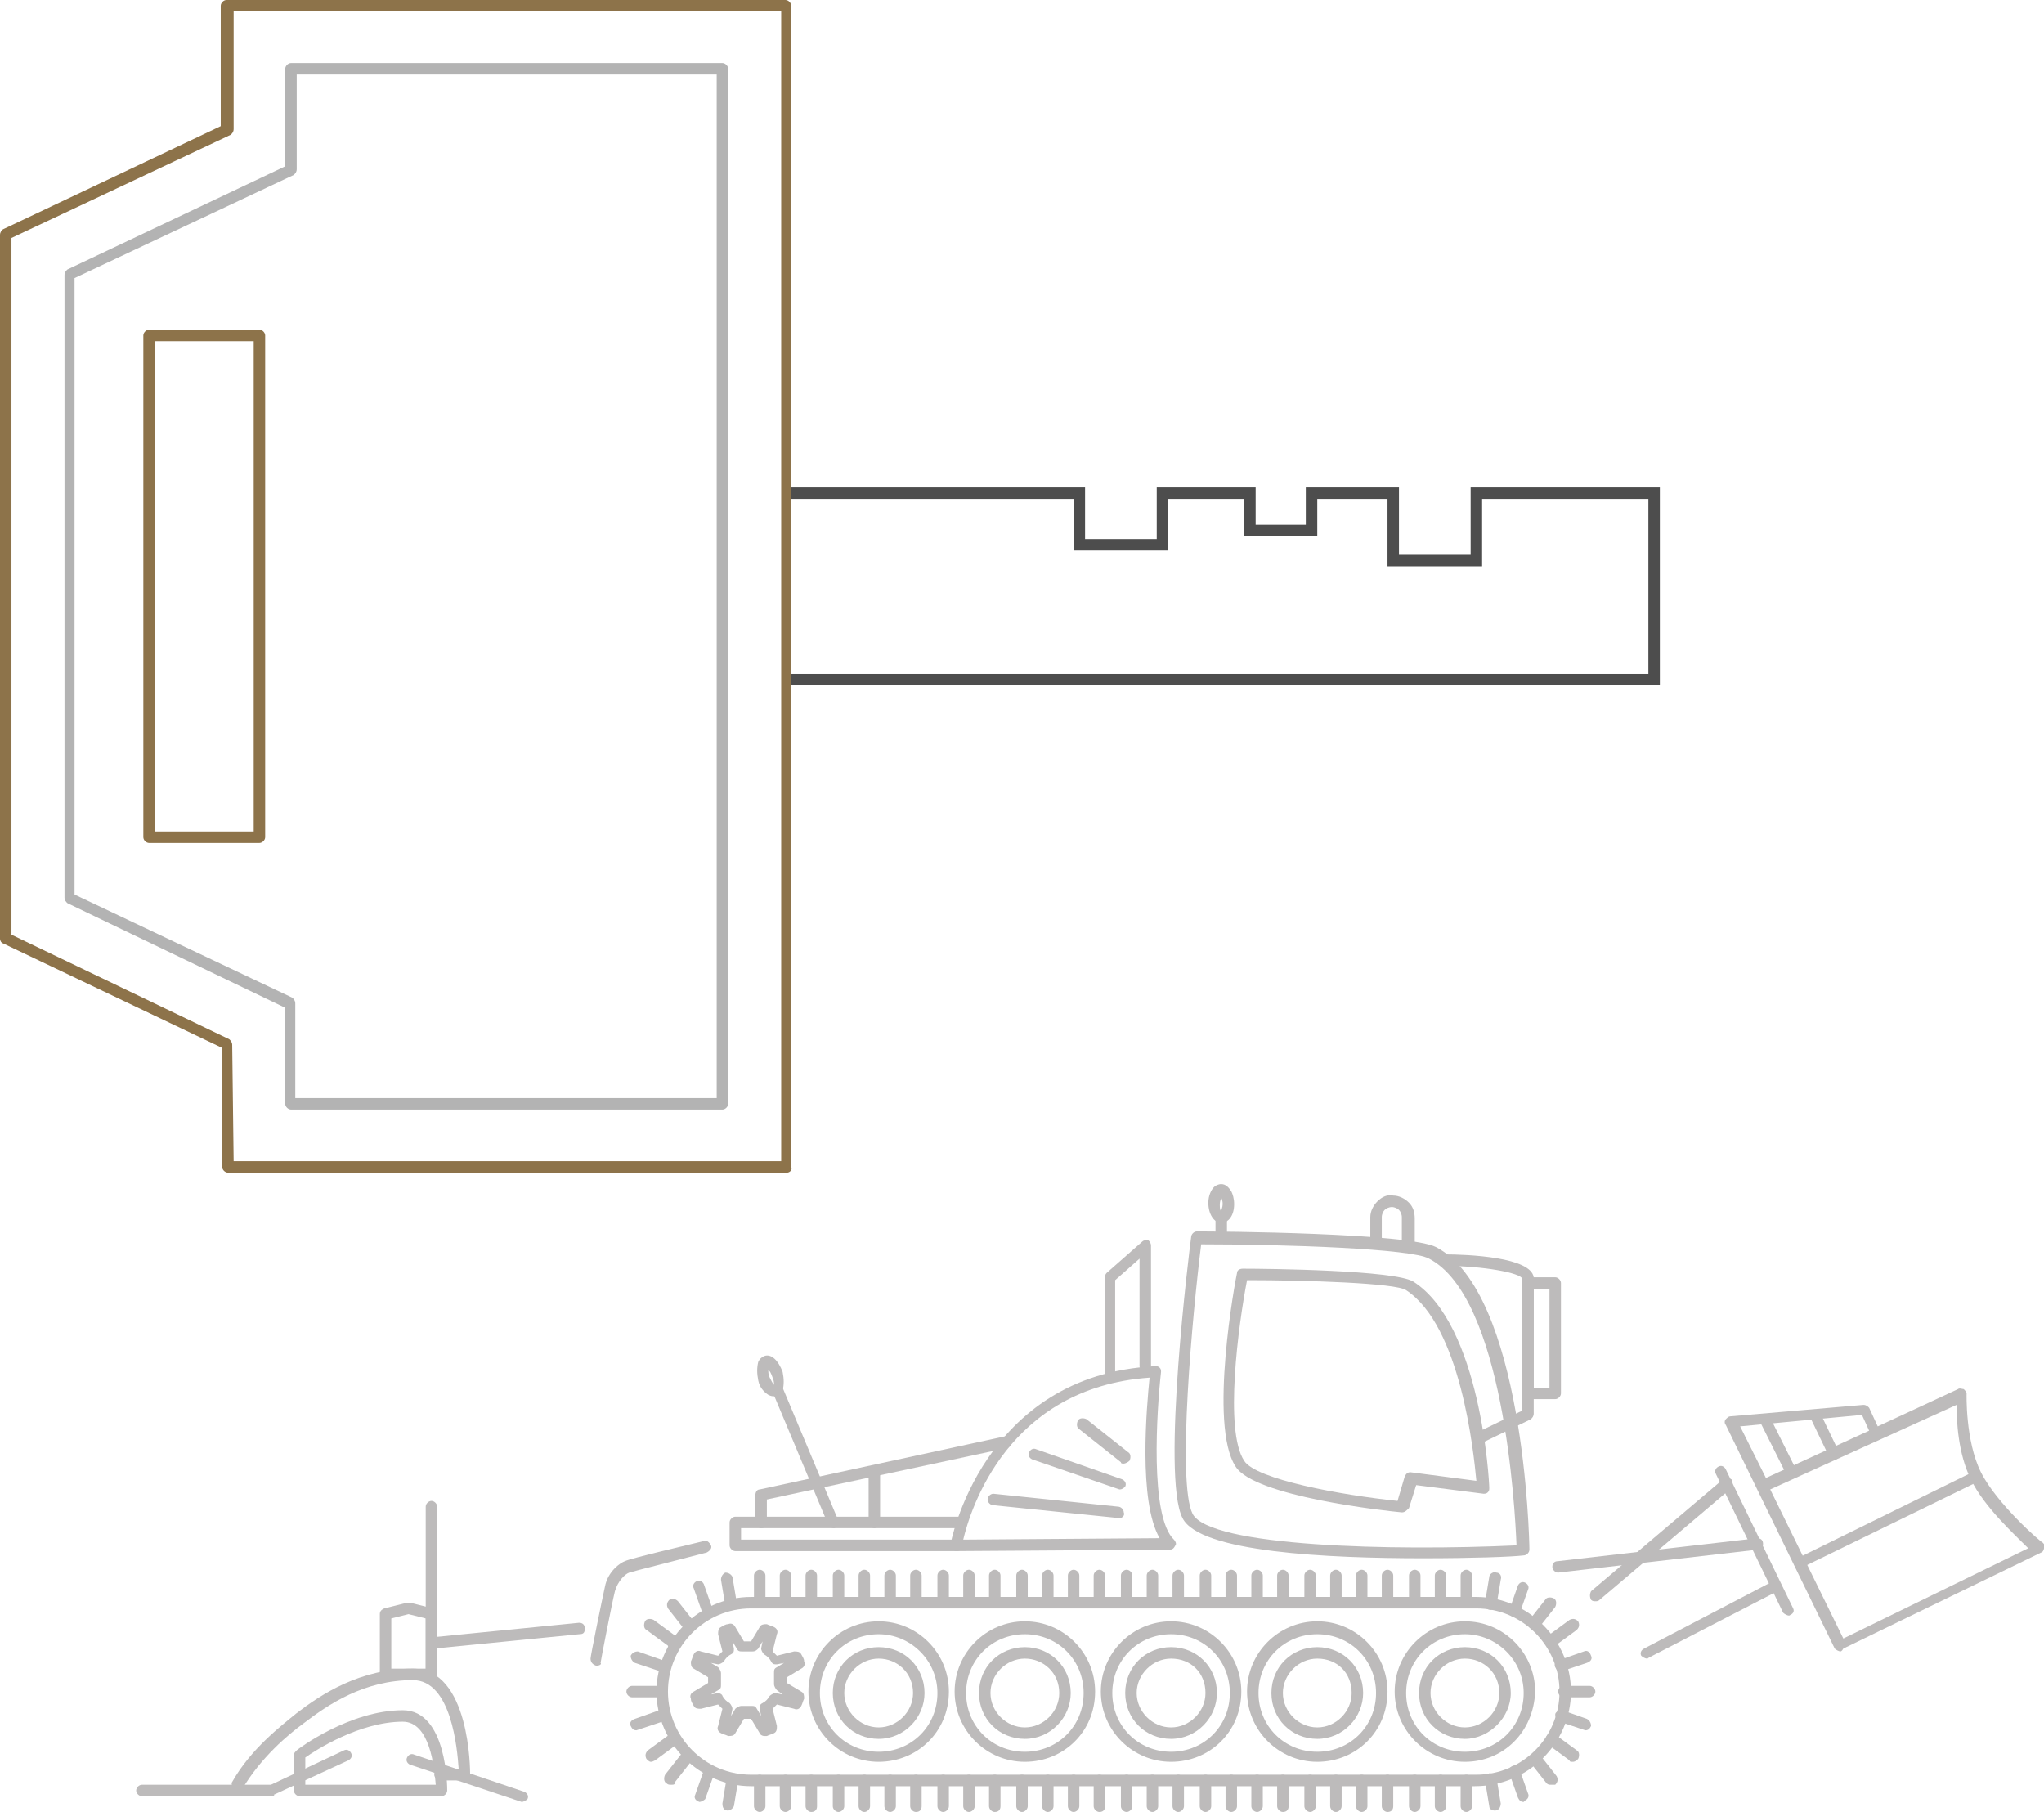 <?xml version="1.0" encoding="utf-8"?>
<!-- Generator: Adobe Illustrator 21.1.0, SVG Export Plug-In . SVG Version: 6.00 Build 0)  -->
<svg version="1.1" id="Layer_1" xmlns="http://www.w3.org/2000/svg" xmlns:xlink="http://www.w3.org/1999/xlink" x="0px" y="0px"
	 width="142.6px" height="126.4px" viewBox="0 0 142.6 126.4" style="enable-background:new 0 0 142.6 126.4;" xml:space="preserve"
	>
<style type="text/css">
	.st0{fill:#4D4D4D;}
	.st1{fill:#8D734A;}
	.st2{fill:#B3B3B3;}
	.st3{fill:#BDBBBB;}
	.st4{fill:none;stroke:#BDBBBB;stroke-linecap:round;stroke-linejoin:round;stroke-miterlimit:10;}
</style>
<g>
	<g>
		<g>
			<polygon class="st0" points="115.8,47.8 54.9,47.8 54.9,47 115,47 115,34.8 103.4,34.8 103.4,39.5 96.8,39.5 96.8,34.8 
				91.9,34.8 91.9,37.4 86.8,37.4 86.8,34.8 81.5,34.8 81.5,38.4 74.9,38.4 74.9,34.8 54.9,34.8 54.9,34 75.7,34 75.7,37.6 
				80.7,37.6 80.7,34 87.6,34 87.6,36.6 91.1,36.6 91.1,34 97.6,34 97.6,38.7 102.6,38.7 102.6,34 115.8,34 			"/>
		</g>
		<g>
			<path class="st1" d="M54.9,81.8h-39c-0.2,0-0.4-0.2-0.4-0.4v-8.3L0.2,65.8c-0.1,0-0.2-0.2-0.2-0.3V16.4c0-0.2,0.1-0.3,0.2-0.4
				l15.2-7.2V0.4c0-0.2,0.2-0.4,0.4-0.4h39c0.2,0,0.4,0.2,0.4,0.4v81C55.3,81.6,55.1,81.8,54.9,81.8z M16.3,81h38.2V0.8H16.3V9
				c0,0.2-0.1,0.3-0.2,0.4L0.8,16.6v48.6L16,72.5c0.1,0.1,0.2,0.2,0.2,0.4L16.3,81L16.3,81z M15.9,9L15.9,9L15.9,9z"/>
		</g>
		<g>
			<path class="st2" d="M50.4,77.4H20.3c-0.2,0-0.4-0.2-0.4-0.4v-6.7L4.7,63c-0.1-0.1-0.2-0.2-0.2-0.4V19.2c0-0.2,0.1-0.3,0.2-0.4
				l15.2-7.2V4.8c0-0.2,0.2-0.4,0.4-0.4h30.1c0.2,0,0.4,0.2,0.4,0.4V77C50.8,77.2,50.6,77.4,50.4,77.4z M20.7,76.6H50V5.2H20.7v6.6
				c0,0.2-0.1,0.3-0.2,0.4L5.2,19.4v43l15.2,7.2c0.1,0.1,0.2,0.2,0.2,0.4v6.6H20.7z"/>
		</g>
		<g>
			<path class="st1" d="M18.1,58.8h-7.7c-0.2,0-0.4-0.2-0.4-0.4v-35c0-0.2,0.2-0.4,0.4-0.4h7.7c0.2,0,0.4,0.2,0.4,0.4v35
				C18.5,58.6,18.3,58.8,18.1,58.8z M10.8,58h6.9V23.8h-6.9C10.8,23.8,10.8,58,10.8,58z"/>
		</g>
	</g>
	<g>
		<g>
			<g>
				<path class="st3" d="M102.9,124.6H52.4c-3.6,0-6.6-3-6.6-6.6s3-6.6,6.6-6.6H103c3.6,0,6.6,3,6.6,6.6S106.6,124.6,102.9,124.6z
					 M52.4,112.2c-3.2,0-5.8,2.6-5.8,5.8s2.6,5.8,5.8,5.8H103c3.2,0,5.8-2.6,5.8-5.8s-2.6-5.8-5.8-5.8H52.4z"/>
			</g>
			<g>
				<g>
					<path class="st3" d="M80.4,126.4c-0.2,0-0.4-0.2-0.4-0.4v-1.8c0-0.2,0.2-0.4,0.4-0.4s0.4,0.2,0.4,0.4v1.8
						C80.8,126.2,80.6,126.4,80.4,126.4z"/>
				</g>
				<g>
					<path class="st3" d="M82.2,126.4c-0.2,0-0.4-0.2-0.4-0.4v-1.8c0-0.2,0.2-0.4,0.4-0.4s0.4,0.2,0.4,0.4v1.8
						C82.6,126.2,82.4,126.4,82.2,126.4z"/>
				</g>
				<g>
					<path class="st3" d="M84.1,126.4c-0.2,0-0.4-0.2-0.4-0.4v-1.8c0-0.2,0.2-0.4,0.4-0.4c0.2,0,0.4,0.2,0.4,0.4v1.8
						C84.5,126.2,84.3,126.4,84.1,126.4z"/>
				</g>
				<g>
					<path class="st3" d="M85.9,126.4c-0.2,0-0.4-0.2-0.4-0.4v-1.8c0-0.2,0.2-0.4,0.4-0.4c0.2,0,0.4,0.2,0.4,0.4v1.8
						C86.3,126.2,86.1,126.4,85.9,126.4z"/>
				</g>
				<g>
					<path class="st3" d="M87.7,126.4c-0.2,0-0.4-0.2-0.4-0.4v-1.8c0-0.2,0.2-0.4,0.4-0.4s0.4,0.2,0.4,0.4v1.8
						C88.1,126.2,87.9,126.4,87.7,126.4z"/>
				</g>
				<g>
					<path class="st3" d="M89.5,126.4c-0.2,0-0.4-0.2-0.4-0.4v-1.8c0-0.2,0.2-0.4,0.4-0.4c0.2,0,0.4,0.2,0.4,0.4v1.8
						C89.9,126.2,89.8,126.4,89.5,126.4z"/>
				</g>
				<g>
					<path class="st3" d="M91.4,126.4c-0.2,0-0.4-0.2-0.4-0.4v-1.8c0-0.2,0.2-0.4,0.4-0.4c0.2,0,0.4,0.2,0.4,0.4v1.8
						C91.8,126.2,91.6,126.4,91.4,126.4z"/>
				</g>
				<g>
					<path class="st3" d="M93.2,126.4c-0.2,0-0.4-0.2-0.4-0.4v-1.8c0-0.2,0.2-0.4,0.4-0.4s0.4,0.2,0.4,0.4v1.8
						C93.6,126.2,93.4,126.4,93.2,126.4z"/>
				</g>
				<g>
					<path class="st3" d="M95,126.4c-0.2,0-0.4-0.2-0.4-0.4v-1.8c0-0.2,0.2-0.4,0.4-0.4s0.4,0.2,0.4,0.4v1.8
						C95.4,126.2,95.2,126.4,95,126.4z"/>
				</g>
				<g>
					<path class="st3" d="M96.8,126.4c-0.2,0-0.4-0.2-0.4-0.4v-1.8c0-0.2,0.2-0.4,0.4-0.4s0.4,0.2,0.4,0.4v1.8
						C97.2,126.2,97.1,126.4,96.8,126.4z"/>
				</g>
				<g>
					<path class="st3" d="M98.7,126.4c-0.2,0-0.4-0.2-0.4-0.4v-1.8c0-0.2,0.2-0.4,0.4-0.4c0.2,0,0.4,0.2,0.4,0.4v1.8
						C99.1,126.2,98.9,126.4,98.7,126.4z"/>
				</g>
				<g>
					<path class="st3" d="M100.5,126.4c-0.2,0-0.4-0.2-0.4-0.4v-1.8c0-0.2,0.2-0.4,0.4-0.4s0.4,0.2,0.4,0.4v1.8
						C100.9,126.2,100.7,126.4,100.5,126.4z"/>
				</g>
				<g>
					<path class="st3" d="M102.3,126.4c-0.2,0-0.4-0.2-0.4-0.4v-1.8c0-0.2,0.2-0.4,0.4-0.4s0.4,0.2,0.4,0.4v1.8
						C102.7,126.2,102.5,126.4,102.3,126.4z"/>
				</g>
				<g>
					<g>
						<path class="st3" d="M110.9,118.4h-1.8c-0.2,0-0.4-0.2-0.4-0.4s0.2-0.4,0.4-0.4h1.8c0.2,0,0.4,0.2,0.4,0.4
							S111.1,118.4,110.9,118.4z"/>
					</g>
					<g>
						<path class="st3" d="M104,112.3L104,112.3c-0.3,0-0.4-0.2-0.4-0.5l0.3-1.8c0-0.2,0.3-0.4,0.5-0.3c0.2,0,0.4,0.2,0.3,0.5
							l-0.3,1.8C104.4,112.1,104.2,112.3,104,112.3z"/>
					</g>
					<g>
						<path class="st3" d="M108.2,114.9c-0.1,0-0.2-0.1-0.3-0.2c-0.1-0.2-0.1-0.4,0.1-0.6l1.5-1.1c0.2-0.1,0.4-0.1,0.6,0.1
							c0.1,0.2,0.1,0.4-0.1,0.6l-1.5,1.1C108.4,114.9,108.3,114.9,108.2,114.9z"/>
					</g>
					<g>
						<path class="st3" d="M108.9,116.6c-0.2,0-0.3-0.1-0.4-0.3c-0.1-0.2,0-0.4,0.3-0.5l1.7-0.6c0.2-0.1,0.4,0,0.5,0.3
							c0.1,0.2,0,0.4-0.3,0.5L108.9,116.6L108.9,116.6z"/>
					</g>
					<g>
						<path class="st3" d="M105.6,112.8L105.6,112.8c-0.3-0.1-0.4-0.3-0.3-0.5l0.6-1.7c0.1-0.2,0.3-0.3,0.5-0.2
							c0.2,0.1,0.3,0.3,0.2,0.5l-0.6,1.7C105.9,112.7,105.8,112.8,105.6,112.8z"/>
					</g>
					<g>
						<path class="st3" d="M107.1,113.7c-0.1,0-0.2,0-0.3-0.1c-0.2-0.1-0.2-0.4-0.1-0.6l1.1-1.4c0.1-0.2,0.4-0.2,0.6-0.1
							s0.2,0.4,0.1,0.6l-1.1,1.4C107.3,113.6,107.2,113.7,107.1,113.7z"/>
					</g>
				</g>
				<g>
					<g>
						<path class="st3" d="M104.3,126.3c-0.2,0-0.4-0.1-0.4-0.3l-0.3-1.8c0-0.2,0.1-0.4,0.3-0.5c0.2,0,0.4,0.1,0.5,0.3l0.3,1.8
							C104.7,126,104.6,126.3,104.3,126.3L104.3,126.3z"/>
					</g>
					<g>
						<path class="st3" d="M109.7,122.9c-0.1,0-0.2,0-0.2-0.1l-1.5-1.1c-0.2-0.1-0.2-0.4-0.1-0.6s0.4-0.2,0.6-0.1l1.5,1.1
							c0.2,0.1,0.2,0.4,0.1,0.6C109.9,122.9,109.8,122.9,109.7,122.9z"/>
					</g>
					<g>
						<path class="st3" d="M110.6,120.7L110.6,120.7l-1.8-0.6c-0.2-0.1-0.3-0.3-0.3-0.5s0.3-0.3,0.5-0.3l1.7,0.6
							c0.2,0.1,0.3,0.3,0.3,0.5C110.9,120.6,110.8,120.7,110.6,120.7z"/>
					</g>
					<g>
						<path class="st3" d="M106.3,125.7c-0.2,0-0.3-0.1-0.4-0.3l-0.6-1.7c-0.1-0.2,0-0.4,0.2-0.5s0.4,0,0.5,0.2l0.6,1.7
							c0.1,0.2,0,0.4-0.2,0.5C106.4,125.6,106.3,125.7,106.3,125.7z"/>
					</g>
					<g>
						<path class="st3" d="M108.2,124.5c-0.1,0-0.2,0-0.3-0.1l-1.1-1.4c-0.1-0.2-0.1-0.4,0.1-0.6c0.2-0.1,0.4-0.1,0.6,0.1l1.1,1.4
							c0.1,0.2,0.1,0.4-0.1,0.6C108.4,124.5,108.3,124.5,108.2,124.5z"/>
					</g>
				</g>
				<g>
					<path class="st3" d="M74.9,126.4c-0.2,0-0.4-0.2-0.4-0.4v-1.8c0-0.2,0.2-0.4,0.4-0.4c0.2,0,0.4,0.2,0.4,0.4v1.8
						C75.3,126.2,75.1,126.4,74.9,126.4z"/>
				</g>
				<g>
					<path class="st3" d="M76.7,126.4c-0.2,0-0.4-0.2-0.4-0.4v-1.8c0-0.2,0.2-0.4,0.4-0.4c0.2,0,0.4,0.2,0.4,0.4v1.8
						C77.1,126.2,77,126.4,76.7,126.4z"/>
				</g>
				<g>
					<path class="st3" d="M78.6,126.4c-0.2,0-0.4-0.2-0.4-0.4v-1.8c0-0.2,0.2-0.4,0.4-0.4s0.4,0.2,0.4,0.4v1.8
						C79,126.2,78.8,126.4,78.6,126.4z"/>
				</g>
				<g>
					<path class="st3" d="M73.1,126.4c-0.2,0-0.4-0.2-0.4-0.4v-1.8c0-0.2,0.2-0.4,0.4-0.4s0.4,0.2,0.4,0.4v1.8
						C73.5,126.2,73.3,126.4,73.1,126.4z"/>
				</g>
				<g>
					<path class="st3" d="M71.3,126.4c-0.2,0-0.4-0.2-0.4-0.4v-1.8c0-0.2,0.2-0.4,0.4-0.4s0.4,0.2,0.4,0.4v1.8
						C71.7,126.2,71.5,126.4,71.3,126.4z"/>
				</g>
				<g>
					<path class="st3" d="M69.4,126.4c-0.2,0-0.4-0.2-0.4-0.4v-1.8c0-0.2,0.2-0.4,0.4-0.4c0.2,0,0.4,0.2,0.4,0.4v1.8
						C69.8,126.2,69.7,126.4,69.4,126.4z"/>
				</g>
				<g>
					<path class="st3" d="M67.6,126.4c-0.2,0-0.4-0.2-0.4-0.4v-1.8c0-0.2,0.2-0.4,0.4-0.4s0.4,0.2,0.4,0.4v1.8
						C68,126.2,67.8,126.4,67.6,126.4z"/>
				</g>
				<g>
					<path class="st3" d="M65.8,126.4c-0.2,0-0.4-0.2-0.4-0.4v-1.8c0-0.2,0.2-0.4,0.4-0.4s0.4,0.2,0.4,0.4v1.8
						C66.2,126.2,66,126.4,65.8,126.4z"/>
				</g>
				<g>
					<path class="st3" d="M63.9,126.4c-0.2,0-0.4-0.2-0.4-0.4v-1.8c0-0.2,0.2-0.4,0.4-0.4c0.2,0,0.4,0.2,0.4,0.4v1.8
						C64.3,126.2,64.2,126.4,63.9,126.4z"/>
				</g>
				<g>
					<path class="st3" d="M62.1,126.4c-0.2,0-0.4-0.2-0.4-0.4v-1.8c0-0.2,0.2-0.4,0.4-0.4s0.4,0.2,0.4,0.4v1.8
						C62.5,126.2,62.3,126.4,62.1,126.4z"/>
				</g>
				<g>
					<path class="st3" d="M60.3,126.4c-0.2,0-0.4-0.2-0.4-0.4v-1.8c0-0.2,0.2-0.4,0.4-0.4s0.4,0.2,0.4,0.4v1.8
						C60.7,126.2,60.5,126.4,60.3,126.4z"/>
				</g>
				<g>
					<path class="st3" d="M58.5,126.4c-0.2,0-0.4-0.2-0.4-0.4v-1.8c0-0.2,0.2-0.4,0.4-0.4s0.4,0.2,0.4,0.4v1.8
						C58.9,126.2,58.7,126.4,58.5,126.4z"/>
				</g>
				<g>
					<path class="st3" d="M56.6,126.4c-0.2,0-0.4-0.2-0.4-0.4v-1.8c0-0.2,0.2-0.4,0.4-0.4s0.4,0.2,0.4,0.4v1.8
						C57,126.2,56.9,126.4,56.6,126.4z"/>
				</g>
				<g>
					<path class="st3" d="M54.8,126.4c-0.2,0-0.4-0.2-0.4-0.4v-1.8c0-0.2,0.2-0.4,0.4-0.4s0.4,0.2,0.4,0.4v1.8
						C55.2,126.2,55,126.4,54.8,126.4z"/>
				</g>
				<g>
					<path class="st3" d="M53,126.4c-0.2,0-0.4-0.2-0.4-0.4v-1.8c0-0.2,0.2-0.4,0.4-0.4s0.4,0.2,0.4,0.4v1.8
						C53.4,126.2,53.2,126.4,53,126.4z"/>
				</g>
				<g>
					<path class="st3" d="M80.4,112.1c-0.2,0-0.4-0.2-0.4-0.4v-1.8c0-0.2,0.2-0.4,0.4-0.4s0.4,0.2,0.4,0.4v1.8
						C80.8,111.9,80.6,112.1,80.4,112.1z"/>
				</g>
				<g>
					<path class="st3" d="M82.2,112.1c-0.2,0-0.4-0.2-0.4-0.4v-1.8c0-0.2,0.2-0.4,0.4-0.4s0.4,0.2,0.4,0.4v1.8
						C82.6,111.9,82.4,112.1,82.2,112.1z"/>
				</g>
				<g>
					<path class="st3" d="M84.1,112.1c-0.2,0-0.4-0.2-0.4-0.4v-1.8c0-0.2,0.2-0.4,0.4-0.4c0.2,0,0.4,0.2,0.4,0.4v1.8
						C84.5,111.9,84.3,112.1,84.1,112.1z"/>
				</g>
				<g>
					<path class="st3" d="M85.9,112.1c-0.2,0-0.4-0.2-0.4-0.4v-1.8c0-0.2,0.2-0.4,0.4-0.4c0.2,0,0.4,0.2,0.4,0.4v1.8
						C86.3,111.9,86.1,112.1,85.9,112.1z"/>
				</g>
				<g>
					<path class="st3" d="M87.7,112.1c-0.2,0-0.4-0.2-0.4-0.4v-1.8c0-0.2,0.2-0.4,0.4-0.4s0.4,0.2,0.4,0.4v1.8
						C88.1,111.9,87.9,112.1,87.7,112.1z"/>
				</g>
				<g>
					<path class="st3" d="M89.5,112.1c-0.2,0-0.4-0.2-0.4-0.4v-1.8c0-0.2,0.2-0.4,0.4-0.4c0.2,0,0.4,0.2,0.4,0.4v1.8
						C89.9,111.9,89.8,112.1,89.5,112.1z"/>
				</g>
				<g>
					<path class="st3" d="M91.4,112.1c-0.2,0-0.4-0.2-0.4-0.4v-1.8c0-0.2,0.2-0.4,0.4-0.4c0.2,0,0.4,0.2,0.4,0.4v1.8
						C91.8,111.9,91.6,112.1,91.4,112.1z"/>
				</g>
				<g>
					<path class="st3" d="M93.2,112.1c-0.2,0-0.4-0.2-0.4-0.4v-1.8c0-0.2,0.2-0.4,0.4-0.4s0.4,0.2,0.4,0.4v1.8
						C93.6,111.9,93.4,112.1,93.2,112.1z"/>
				</g>
				<g>
					<path class="st3" d="M95,112.1c-0.2,0-0.4-0.2-0.4-0.4v-1.8c0-0.2,0.2-0.4,0.4-0.4s0.4,0.2,0.4,0.4v1.8
						C95.4,111.9,95.2,112.1,95,112.1z"/>
				</g>
				<g>
					<path class="st3" d="M96.8,112.1c-0.2,0-0.4-0.2-0.4-0.4v-1.8c0-0.2,0.2-0.4,0.4-0.4s0.4,0.2,0.4,0.4v1.8
						C97.2,111.9,97.1,112.1,96.8,112.1z"/>
				</g>
				<g>
					<path class="st3" d="M98.7,112.1c-0.2,0-0.4-0.2-0.4-0.4v-1.8c0-0.2,0.2-0.4,0.4-0.4c0.2,0,0.4,0.2,0.4,0.4v1.8
						C99.1,111.9,98.9,112.1,98.7,112.1z"/>
				</g>
				<g>
					<path class="st3" d="M100.5,112.1c-0.2,0-0.4-0.2-0.4-0.4v-1.8c0-0.2,0.2-0.4,0.4-0.4s0.4,0.2,0.4,0.4v1.8
						C100.9,111.9,100.7,112.1,100.5,112.1z"/>
				</g>
				<g>
					<path class="st3" d="M102.3,112.1c-0.2,0-0.4-0.2-0.4-0.4v-1.8c0-0.2,0.2-0.4,0.4-0.4s0.4,0.2,0.4,0.4v1.8
						C102.7,111.9,102.5,112.1,102.3,112.1z"/>
				</g>
				<g>
					<path class="st3" d="M74.9,112.1c-0.2,0-0.4-0.2-0.4-0.4v-1.8c0-0.2,0.2-0.4,0.4-0.4c0.2,0,0.4,0.2,0.4,0.4v1.8
						C75.3,111.9,75.1,112.1,74.9,112.1z"/>
				</g>
				<g>
					<path class="st3" d="M76.7,112.1c-0.2,0-0.4-0.2-0.4-0.4v-1.8c0-0.2,0.2-0.4,0.4-0.4c0.2,0,0.4,0.2,0.4,0.4v1.8
						C77.1,111.9,77,112.1,76.7,112.1z"/>
				</g>
				<g>
					<path class="st3" d="M78.6,112.1c-0.2,0-0.4-0.2-0.4-0.4v-1.8c0-0.2,0.2-0.4,0.4-0.4s0.4,0.2,0.4,0.4v1.8
						C79,111.9,78.8,112.1,78.6,112.1z"/>
				</g>
				<g>
					<path class="st3" d="M73.1,112.1c-0.2,0-0.4-0.2-0.4-0.4v-1.8c0-0.2,0.2-0.4,0.4-0.4s0.4,0.2,0.4,0.4v1.8
						C73.5,111.9,73.3,112.1,73.1,112.1z"/>
				</g>
				<g>
					<path class="st3" d="M71.3,112.1c-0.2,0-0.4-0.2-0.4-0.4v-1.8c0-0.2,0.2-0.4,0.4-0.4s0.4,0.2,0.4,0.4v1.8
						C71.7,111.9,71.5,112.1,71.3,112.1z"/>
				</g>
				<g>
					<path class="st3" d="M69.4,112.1c-0.2,0-0.4-0.2-0.4-0.4v-1.8c0-0.2,0.2-0.4,0.4-0.4c0.2,0,0.4,0.2,0.4,0.4v1.8
						C69.8,111.9,69.7,112.1,69.4,112.1z"/>
				</g>
				<g>
					<path class="st3" d="M67.6,112.1c-0.2,0-0.4-0.2-0.4-0.4v-1.8c0-0.2,0.2-0.4,0.4-0.4s0.4,0.2,0.4,0.4v1.8
						C68,111.9,67.8,112.1,67.6,112.1z"/>
				</g>
				<g>
					<path class="st3" d="M65.8,112.1c-0.2,0-0.4-0.2-0.4-0.4v-1.8c0-0.2,0.2-0.4,0.4-0.4s0.4,0.2,0.4,0.4v1.8
						C66.2,111.9,66,112.1,65.8,112.1z"/>
				</g>
				<g>
					<path class="st3" d="M63.9,112.1c-0.2,0-0.4-0.2-0.4-0.4v-1.8c0-0.2,0.2-0.4,0.4-0.4c0.2,0,0.4,0.2,0.4,0.4v1.8
						C64.3,111.9,64.2,112.1,63.9,112.1z"/>
				</g>
				<g>
					<path class="st3" d="M62.1,112.1c-0.2,0-0.4-0.2-0.4-0.4v-1.8c0-0.2,0.2-0.4,0.4-0.4s0.4,0.2,0.4,0.4v1.8
						C62.5,111.9,62.3,112.1,62.1,112.1z"/>
				</g>
				<g>
					<path class="st3" d="M60.3,112.1c-0.2,0-0.4-0.2-0.4-0.4v-1.8c0-0.2,0.2-0.4,0.4-0.4s0.4,0.2,0.4,0.4v1.8
						C60.7,111.9,60.5,112.1,60.3,112.1z"/>
				</g>
				<g>
					<path class="st3" d="M58.5,112.1c-0.2,0-0.4-0.2-0.4-0.4v-1.8c0-0.2,0.2-0.4,0.4-0.4s0.4,0.2,0.4,0.4v1.8
						C58.9,111.9,58.7,112.1,58.5,112.1z"/>
				</g>
				<g>
					<path class="st3" d="M56.6,112.1c-0.2,0-0.4-0.2-0.4-0.4v-1.8c0-0.2,0.2-0.4,0.4-0.4s0.4,0.2,0.4,0.4v1.8
						C57,111.9,56.9,112.1,56.6,112.1z"/>
				</g>
				<g>
					<path class="st3" d="M54.8,112.1c-0.2,0-0.4-0.2-0.4-0.4v-1.8c0-0.2,0.2-0.4,0.4-0.4s0.4,0.2,0.4,0.4v1.8
						C55.2,111.9,55,112.1,54.8,112.1z"/>
				</g>
				<g>
					<path class="st3" d="M53,112.1c-0.2,0-0.4-0.2-0.4-0.4v-1.8c0-0.2,0.2-0.4,0.4-0.4s0.4,0.2,0.4,0.4v1.8
						C53.4,111.9,53.2,112.1,53,112.1z"/>
				</g>
				<g>
					<g>
						<path class="st3" d="M45.9,118.4h-1.8c-0.2,0-0.4-0.2-0.4-0.4s0.2-0.4,0.4-0.4h1.8c0.2,0,0.4,0.2,0.4,0.4
							S46.1,118.4,45.9,118.4z"/>
					</g>
					<g>
						<path class="st3" d="M51,112.3c-0.2,0-0.4-0.1-0.4-0.3l-0.3-1.8c0-0.2,0.1-0.4,0.3-0.5c0.2,0,0.4,0.1,0.5,0.3l0.3,1.8
							C51.5,112,51.3,112.2,51,112.3C51.1,112.3,51.1,112.3,51,112.3z"/>
					</g>
					<g>
						<path class="st3" d="M46.8,114.9c-0.1,0-0.2,0-0.2-0.1l-1.5-1.1c-0.2-0.1-0.2-0.4-0.1-0.6c0.1-0.2,0.4-0.2,0.6-0.1l1.5,1.1
							c0.2,0.1,0.2,0.4,0.1,0.6C47.1,114.8,47,114.9,46.8,114.9z"/>
					</g>
					<g>
						<path class="st3" d="M46.1,116.6L46.1,116.6l-1.8-0.6c-0.2-0.1-0.3-0.3-0.3-0.5c0.1-0.2,0.3-0.3,0.5-0.3l1.7,0.6
							c0.2,0.1,0.3,0.3,0.3,0.5C46.5,116.5,46.3,116.6,46.1,116.6z"/>
					</g>
					<g>
						<path class="st3" d="M49.4,112.8c-0.2,0-0.3-0.1-0.4-0.3l-0.6-1.7c-0.1-0.2,0-0.4,0.2-0.5s0.4,0,0.5,0.2l0.6,1.7
							c0.1,0.2,0,0.4-0.2,0.5C49.5,112.8,49.5,112.8,49.4,112.8z"/>
					</g>
					<g>
						<path class="st3" d="M48,113.7c-0.1,0-0.2,0-0.3-0.1l-1.1-1.4c-0.1-0.2-0.1-0.4,0.1-0.6c0.2-0.1,0.4-0.1,0.6,0.1l1.1,1.4
							c0.1,0.2,0.1,0.4-0.1,0.6C48.2,113.6,48.1,113.7,48,113.7z"/>
					</g>
				</g>
				<g>
					<g>
						<path class="st3" d="M50.8,126.3C50.7,126.3,50.7,126.3,50.8,126.3c-0.3,0-0.4-0.2-0.4-0.5l0.3-1.8c0-0.2,0.2-0.4,0.5-0.3
							c0.2,0,0.4,0.2,0.3,0.5l-0.3,1.8C51.1,126.2,50.9,126.3,50.8,126.3z"/>
					</g>
					<g>
						<path class="st3" d="M45.4,122.9c-0.1,0-0.2-0.1-0.3-0.2c-0.1-0.2-0.1-0.4,0.1-0.6l1.5-1.1c0.2-0.1,0.4-0.1,0.6,0.1
							c0.1,0.2,0.1,0.4-0.1,0.6l-1.5,1.1C45.5,122.9,45.5,122.9,45.4,122.9z"/>
					</g>
					<g>
						<path class="st3" d="M44.4,120.7c-0.2,0-0.3-0.1-0.4-0.3c-0.1-0.2,0-0.4,0.3-0.5l1.7-0.6c0.2-0.1,0.4,0,0.5,0.3
							c0.1,0.2,0,0.4-0.3,0.5L44.4,120.7C44.5,120.7,44.5,120.7,44.4,120.7z"/>
					</g>
					<g>
						<path class="st3" d="M48.8,125.7L48.8,125.7c-0.3-0.1-0.4-0.3-0.3-0.5l0.6-1.7c0.1-0.2,0.3-0.3,0.5-0.2
							c0.2,0.1,0.3,0.3,0.2,0.5l-0.6,1.7C49.1,125.6,48.9,125.7,48.8,125.7z"/>
					</g>
					<g>
						<path class="st3" d="M46.8,124.5c-0.1,0-0.2,0-0.3-0.1c-0.2-0.1-0.2-0.4-0.1-0.6l1.1-1.4c0.1-0.2,0.4-0.2,0.6-0.1
							c0.2,0.1,0.2,0.4,0.1,0.6l-1.1,1.4C47.1,124.5,47,124.5,46.8,124.5z"/>
					</g>
				</g>
			</g>
		</g>
		<g>
			<g>
				<g>
					<path class="st3" d="M102.2,122.9c-2.7,0-4.9-2.2-4.9-4.9c0-2.7,2.2-4.9,4.9-4.9c2.7,0,4.9,2.2,4.9,4.9
						C107,120.8,104.9,122.9,102.2,122.9z M102.2,114c-2.3,0-4.1,1.8-4.1,4.1s1.8,4.1,4.1,4.1c2.3,0,4.1-1.8,4.1-4.1
						S104.4,114,102.2,114z"/>
				</g>
				<g>
					<path class="st3" d="M102.2,121.3c-1.8,0-3.2-1.4-3.2-3.2c0-1.8,1.4-3.2,3.2-3.2s3.2,1.4,3.2,3.2
						C105.4,119.8,103.9,121.3,102.2,121.3z M102.2,115.7c-1.3,0-2.4,1.1-2.4,2.4s1.1,2.4,2.4,2.4s2.4-1.1,2.4-2.4
						C104.6,116.7,103.5,115.7,102.2,115.7z"/>
				</g>
			</g>
			<g>
				<g>
					<path class="st3" d="M91.9,122.9c-2.7,0-4.9-2.2-4.9-4.9c0-2.7,2.2-4.9,4.9-4.9c2.7,0,4.9,2.2,4.9,4.9
						C96.8,120.8,94.6,122.9,91.9,122.9z M91.9,114c-2.3,0-4.1,1.8-4.1,4.1s1.8,4.1,4.1,4.1c2.3,0,4.1-1.8,4.1-4.1
						S94.2,114,91.9,114z"/>
				</g>
				<g>
					<path class="st3" d="M91.9,121.3c-1.8,0-3.2-1.4-3.2-3.2c0-1.8,1.4-3.2,3.2-3.2c1.8,0,3.2,1.4,3.2,3.2
						C95.1,119.8,93.7,121.3,91.9,121.3z M91.9,115.7c-1.3,0-2.4,1.1-2.4,2.4s1.1,2.4,2.4,2.4s2.4-1.1,2.4-2.4
						C94.3,116.7,93.3,115.7,91.9,115.7z"/>
				</g>
			</g>
			<g>
				<g>
					<path class="st3" d="M81.7,122.9c-2.7,0-4.9-2.2-4.9-4.9c0-2.7,2.2-4.9,4.9-4.9c2.7,0,4.9,2.2,4.9,4.9
						C86.6,120.8,84.4,122.9,81.7,122.9z M81.7,114c-2.3,0-4.1,1.8-4.1,4.1s1.8,4.1,4.1,4.1c2.3,0,4.1-1.8,4.1-4.1S84,114,81.7,114z
						"/>
				</g>
				<g>
					<path class="st3" d="M81.7,121.3c-1.8,0-3.2-1.4-3.2-3.2c0-1.8,1.4-3.2,3.2-3.2c1.8,0,3.2,1.4,3.2,3.2
						C84.9,119.8,83.5,121.3,81.7,121.3z M81.7,115.7c-1.3,0-2.4,1.1-2.4,2.4s1.1,2.4,2.4,2.4s2.4-1.1,2.4-2.4
						C84.1,116.7,83.1,115.7,81.7,115.7z"/>
				</g>
			</g>
			<g>
				<g>
					<path class="st3" d="M71.5,122.9c-2.7,0-4.9-2.2-4.9-4.9c0-2.7,2.2-4.9,4.9-4.9c2.7,0,4.9,2.2,4.9,4.9
						C76.4,120.8,74.2,122.9,71.5,122.9z M71.5,114c-2.3,0-4.1,1.8-4.1,4.1s1.8,4.1,4.1,4.1c2.3,0,4.1-1.8,4.1-4.1
						S73.8,114,71.5,114z"/>
				</g>
				<g>
					<path class="st3" d="M71.5,121.3c-1.8,0-3.2-1.4-3.2-3.2c0-1.8,1.4-3.2,3.2-3.2c1.8,0,3.2,1.4,3.2,3.2
						C74.7,119.8,73.3,121.3,71.5,121.3z M71.5,115.7c-1.3,0-2.4,1.1-2.4,2.4s1.1,2.4,2.4,2.4s2.4-1.1,2.4-2.4
						C73.9,116.7,72.8,115.7,71.5,115.7z"/>
				</g>
			</g>
			<g>
				<g>
					<path class="st3" d="M61.3,122.9c-2.7,0-4.9-2.2-4.9-4.9c0-2.7,2.2-4.9,4.9-4.9s4.9,2.2,4.9,4.9
						C66.2,120.8,64,122.9,61.3,122.9z M61.3,114c-2.3,0-4.1,1.8-4.1,4.1s1.8,4.1,4.1,4.1s4.1-1.8,4.1-4.1S63.5,114,61.3,114z"/>
				</g>
				<g>
					<path class="st3" d="M61.3,121.3c-1.8,0-3.2-1.4-3.2-3.2c0-1.8,1.4-3.2,3.2-3.2s3.2,1.4,3.2,3.2
						C64.5,119.8,63.1,121.3,61.3,121.3z M61.3,115.7c-1.3,0-2.4,1.1-2.4,2.4s1.1,2.4,2.4,2.4c1.3,0,2.4-1.1,2.4-2.4
						C63.7,116.7,62.6,115.7,61.3,115.7z"/>
				</g>
			</g>
			<g>
				<path class="st3" d="M53.3,121.1c-0.1,0-0.3-0.1-0.3-0.2l-0.6-1c-0.2,0-0.3,0-0.5,0l-0.6,1c-0.1,0.2-0.3,0.2-0.5,0.2
					c-0.2-0.1-0.3-0.1-0.5-0.2s-0.3-0.3-0.2-0.5l0.3-1.2c-0.1-0.1-0.2-0.2-0.3-0.3l-1.2,0.3c-0.2,0-0.4,0-0.5-0.2s-0.2-0.3-0.2-0.5
					c-0.1-0.2,0-0.4,0.2-0.5l1-0.6c0-0.1,0-0.2,0-0.2c0-0.1,0-0.2,0-0.2l-1-0.6c-0.2-0.1-0.2-0.3-0.2-0.5c0.1-0.2,0.1-0.3,0.2-0.5
					c0.1-0.2,0.3-0.3,0.5-0.2l1.2,0.3c0.1-0.1,0.2-0.2,0.3-0.3l-0.3-1.2c0-0.2,0-0.4,0.2-0.5s0.3-0.2,0.5-0.2c0.2-0.1,0.4,0,0.5,0.2
					l0.6,1c0.2,0,0.3,0,0.5,0l0.6-1c0.1-0.2,0.3-0.2,0.5-0.2c0.2,0.1,0.3,0.1,0.5,0.2s0.3,0.3,0.2,0.5l-0.3,1.2
					c0.1,0.1,0.2,0.2,0.3,0.3l1.2-0.3c0.2,0,0.4,0,0.5,0.2s0.2,0.3,0.2,0.5c0.1,0.2,0,0.4-0.2,0.5l-1,0.6c0,0.1,0,0.2,0,0.2
					c0,0.1,0,0.2,0,0.2l1,0.6c0.2,0.1,0.2,0.3,0.2,0.5c-0.1,0.2-0.1,0.3-0.2,0.5c-0.1,0.2-0.3,0.3-0.5,0.2l-1.2-0.3
					c-0.1,0.1-0.2,0.2-0.3,0.3l0.3,1.2c0,0.2,0,0.4-0.2,0.5s-0.3,0.1-0.5,0.2C53.4,121.1,53.3,121.1,53.3,121.1z M50.1,118.1
					c0.1,0,0.3,0.1,0.3,0.2c0.1,0.2,0.3,0.4,0.5,0.5c0.1,0.1,0.2,0.3,0.2,0.4l-0.1,0.5l0.3-0.5c0.1-0.1,0.3-0.2,0.4-0.2
					c0.2,0,0.5,0,0.7,0s0.3,0,0.4,0.2l0.3,0.5l-0.1-0.5c0-0.2,0-0.3,0.2-0.4s0.4-0.3,0.5-0.5c0.1-0.1,0.3-0.2,0.4-0.2l0.5,0.1
					l-0.4-0.3c-0.1-0.1-0.2-0.3-0.2-0.4s0-0.2,0-0.4c0-0.1,0-0.2,0-0.4c0-0.2,0-0.3,0.2-0.4l0.5-0.3l-0.5,0.1c-0.2,0-0.3,0-0.4-0.2
					c-0.1-0.2-0.3-0.4-0.5-0.5c-0.1-0.1-0.2-0.3-0.2-0.4l0.1-0.5l-0.3,0.5c-0.1,0.1-0.2,0.2-0.4,0.2s-0.5,0-0.7,0s-0.3,0-0.4-0.2
					l-0.3-0.5l0.1,0.5c0,0.2,0,0.3-0.2,0.4s-0.4,0.3-0.5,0.5c-0.1,0.1-0.3,0.2-0.4,0.2l-0.5-0.1l0.5,0.3c0.1,0.1,0.2,0.3,0.2,0.4
					s0,0.2,0,0.4c0,0.1,0,0.2,0,0.4c0,0.2,0,0.3-0.2,0.4l-0.5,0.3L50.1,118.1C50,118.1,50.1,118.1,50.1,118.1z"/>
			</g>
		</g>
		<g>
			<g>
				<g>
					<path class="st3" d="M66.8,108.2H51.3c-0.2,0-0.4-0.2-0.4-0.4v-1.6c0-0.2,0.2-0.4,0.4-0.4H67c0.2,0,0.4,0.2,0.4,0.4
						c0,0.2-0.2,0.4-0.4,0.4H51.7v0.8h15.1c0.2,0,0.4,0.2,0.4,0.4S67,108.2,66.8,108.2z"/>
				</g>
				<g>
					<path class="st3" d="M53.1,106.6c-0.2,0-0.4-0.2-0.4-0.4v-1.9c0-0.2,0.1-0.4,0.3-0.4l17.1-3.7c0.2,0,0.4,0.1,0.5,0.3
						c0,0.2-0.1,0.4-0.3,0.5l-16.8,3.6v1.5C53.5,106.4,53.4,106.6,53.1,106.6z"/>
				</g>
				<g>
					<path class="st4" d="M73.4,103.2"/>
				</g>
				<g>
					<path class="st3" d="M61,106.6c-0.2,0-0.4-0.2-0.4-0.4v-3.4c0-0.2,0.2-0.4,0.4-0.4s0.4,0.2,0.4,0.4v3.4
						C61.4,106.4,61.2,106.6,61,106.6z"/>
				</g>
				<g>
					<path class="st3" d="M77.5,96.4c-0.2,0-0.4-0.2-0.4-0.4v-6.9c0-0.1,0-0.2,0.1-0.3l2.5-2.2c0.1-0.1,0.3-0.1,0.4-0.1
						c0.1,0.1,0.2,0.2,0.2,0.4v8.4c0,0.2-0.2,0.4-0.4,0.4s-0.4-0.2-0.4-0.4v-7.5l-1.7,1.5V96C77.9,96.2,77.7,96.4,77.5,96.4z"/>
				</g>
				<g>
					<path class="st3" d="M54,97.4c-0.1,0-0.2,0-0.4-0.1c-0.3-0.2-0.6-0.5-0.7-1c-0.1-0.5-0.1-0.9,0-1.3c0.1-0.2,0.2-0.3,0.4-0.4
						c0.5-0.2,1,0.3,1.3,1.1l0,0c0.1,0.5,0.1,0.9,0,1.3c-0.1,0.2-0.2,0.3-0.4,0.4C54.1,97.4,54,97.4,54,97.4z M53.6,95.6
						c0,0.1,0,0.3,0.1,0.5s0.2,0.4,0.3,0.5c0-0.1,0-0.3-0.1-0.5l0,0C53.8,95.8,53.7,95.6,53.6,95.6z"/>
				</g>
				<g>
					<path class="st3" d="M66.7,108.2c-0.1,0-0.2-0.1-0.3-0.1c-0.1-0.1-0.1-0.2-0.1-0.3c0-0.1,2.2-11.9,14.3-12.5
						c0.1,0,0.2,0,0.3,0.1c0.1,0.1,0.1,0.2,0.1,0.3c-0.3,2.7-0.8,10.1,0.9,11.7c0.1,0.1,0.2,0.3,0.1,0.4c-0.1,0.2-0.2,0.3-0.4,0.3
						L66.7,108.2L66.7,108.2z M80.2,96.1c-9.9,0.7-12.5,9.2-13,11.3l13.7-0.1C79.4,104.7,80,98.1,80.2,96.1z"/>
				</g>
				<g>
					<path class="st3" d="M78.1,105.9L78.1,105.9l-8.8-0.9c-0.2,0-0.4-0.2-0.4-0.4c0-0.2,0.2-0.4,0.4-0.4l8.7,0.9
						c0.2,0,0.4,0.2,0.4,0.4C78.5,105.7,78.3,105.9,78.1,105.9z"/>
				</g>
				<g>
					<path class="st3" d="M78.1,103.9L78.1,103.9l-6.1-2.1c-0.2-0.1-0.3-0.3-0.2-0.5c0.1-0.2,0.3-0.3,0.5-0.2l6,2.1
						c0.2,0.1,0.3,0.3,0.2,0.5C78.4,103.8,78.3,103.9,78.1,103.9z"/>
				</g>
				<g>
					<path class="st3" d="M78.4,102.1c-0.1,0-0.2,0-0.2-0.1l-2.9-2.3c-0.2-0.1-0.2-0.4-0.1-0.6s0.4-0.2,0.6-0.1l2.9,2.3
						c0.2,0.1,0.2,0.4,0.1,0.6C78.7,102,78.5,102.1,78.4,102.1z"/>
				</g>
				<g>
					<path class="st3" d="M58.2,106.6c-0.2,0-0.3-0.1-0.4-0.2l-3.9-9.3c-0.1-0.2,0-0.4,0.2-0.5s0.4,0,0.5,0.2l3.9,9.3
						C58.6,106.3,58.5,106.5,58.2,106.6L58.2,106.6z"/>
				</g>
			</g>
			<g>
				<g>
					<g>
						<path class="st3" d="M98.2,87.3L98.2,87.3c-0.2,0-0.4-0.2-0.4-0.4v-2c0-0.2-0.1-0.4-0.2-0.5s-0.3-0.2-0.5-0.2
							s-0.4,0.1-0.5,0.2s-0.2,0.3-0.2,0.5v1.8c0,0.2-0.2,0.4-0.4,0.4l0,0c-0.2,0-0.4-0.2-0.4-0.4v-1.8c0-0.4,0.2-0.8,0.5-1.1
							c0.3-0.3,0.7-0.5,1.1-0.4c0.4,0,0.8,0.2,1.1,0.5c0.3,0.3,0.4,0.7,0.4,1.1v2C98.6,87.1,98.4,87.3,98.2,87.3z"/>
					</g>
				</g>
				<g>
					<path class="st3" d="M99.3,108.7c-6.6,0-15.6-0.4-16.8-2.8C81,103,83,87,83.1,86.3c0-0.2,0.2-0.4,0.4-0.4l0,0
						c1.5,0,14.8,0.1,16.7,1.1c6.1,3.2,6.5,20.3,6.5,21.1c0,0.2-0.2,0.4-0.4,0.4C105.5,108.6,102.7,108.7,99.3,108.7z M83.8,86.8
						c-0.6,4.8-1.7,16.6-0.6,18.8c1.2,2.3,14,2.6,22.6,2.2c-0.1-2.6-0.9-17.3-6.1-20C98.5,87.1,89.7,86.8,83.8,86.8z"/>
				</g>
				<g>
					<path class="st3" d="M97.8,105.5L97.8,105.5c-1.1-0.1-10.3-1.1-11.6-3.2c-1.9-2.9,0-13.1,0.1-13.5c0-0.2,0.2-0.3,0.4-0.3l0,0
						c1.8,0,10.6,0.1,11.9,0.9c4.7,3,5.3,13.9,5.3,14.4c0,0.1,0,0.2-0.1,0.3c-0.1,0.1-0.2,0.1-0.3,0.1l-4.7-0.6l-0.5,1.6
						C98.1,105.4,98,105.5,97.8,105.5z M87,89.3c-0.6,3.1-1.6,10.5-0.2,12.6c0.8,1.3,6.8,2.4,10.7,2.8L98,103
						c0.1-0.2,0.2-0.3,0.4-0.3l4.6,0.6c-0.2-2.1-1.1-10.8-4.9-13.3C97.4,89.5,91.1,89.3,87,89.3z"/>
				</g>
				<g>
					<path class="st3" d="M85.2,86.6L85.2,86.6c-0.2,0-0.4-0.2-0.4-0.4v-1.3c0-0.2,0.2-0.4,0.4-0.4l0,0c0.2,0,0.4,0.2,0.4,0.4v1.3
						C85.6,86.5,85.4,86.6,85.2,86.6z"/>
				</g>
				<g>
					<path class="st3" d="M85.2,85.3L85.2,85.3c-0.5,0-0.9-0.6-0.9-1.4c0-0.5,0.2-0.9,0.4-1.1c0.1-0.1,0.3-0.2,0.5-0.2
						c0.3,0,0.5,0.2,0.7,0.5c0.1,0.2,0.2,0.5,0.2,0.9l0,0C86.1,84.8,85.7,85.3,85.2,85.3z M85.2,83.5c0,0.1-0.1,0.3-0.1,0.5
						s0,0.4,0.1,0.5c0-0.1,0.1-0.3,0.1-0.5l0,0C85.3,83.7,85.2,83.6,85.2,83.5z M85.7,84L85.7,84L85.7,84z"/>
				</g>
				<g>
					<path class="st3" d="M108.5,97.6h-1.9c-0.2,0-0.4-0.2-0.4-0.4v-7.7c0-0.2,0.2-0.4,0.4-0.4h1.9c0.2,0,0.4,0.2,0.4,0.4v7.7
						C108.9,97.4,108.7,97.6,108.5,97.6z M107,96.8h1.1v-6.9H107V96.8z"/>
				</g>
				<g>
					<path class="st3" d="M103.1,100.7c-0.1,0-0.3-0.1-0.4-0.2c-0.1-0.2,0-0.4,0.2-0.5l3.3-1.6v-9.2c-0.1-0.4-2.7-0.9-5.5-0.9l0,0
						l0,0c-0.2,0-0.4-0.2-0.4-0.4c0-0.2,0.2-0.4,0.4-0.4c1.8,0,6.1,0.2,6.3,1.6v9.5c0,0.2-0.1,0.3-0.2,0.4l-3.5,1.7
						C103.3,100.7,103.2,100.7,103.1,100.7z"/>
				</g>
			</g>
		</g>
		<g>
			<path class="st3" d="M41.6,116.2C41.6,116.2,41.5,116.2,41.6,116.2c-0.3-0.1-0.4-0.3-0.4-0.5s0.8-4.1,1-5
				c0.2-1.1,1.1-1.7,1.4-1.8c0.4-0.2,4.7-1.2,5.5-1.4c0.2-0.1,0.4,0.1,0.5,0.3c0.1,0.2-0.1,0.4-0.3,0.5c-1.9,0.5-5.1,1.3-5.4,1.4
				c-0.3,0.1-0.8,0.6-1,1.3c-0.2,0.8-1,4.9-1,5C42,116.1,41.8,116.2,41.6,116.2z"/>
		</g>
		<g>
			<g>
				<g>
					<path class="st3" d="M19.1,125.3H9.9c-0.2,0-0.4-0.2-0.4-0.4s0.2-0.4,0.4-0.4h9l5.1-2.4c0.2-0.1,0.4,0,0.5,0.2s0,0.4-0.2,0.5
						l-5.2,2.4C19.2,125.3,19.1,125.3,19.1,125.3z"/>
				</g>
				<g>
					<path class="st3" d="M30.8,125.3h-9.9c-0.2,0-0.4-0.2-0.4-0.4v-2.5c0-0.1,0.1-0.2,0.2-0.3c0.1-0.1,3.7-2.8,7.4-2.8
						c3.1,0,3.1,5.4,3.1,5.6C31.2,125.1,31,125.3,30.8,125.3z M21.3,124.5h9.1c-0.1-1.2-0.4-4.4-2.3-4.4c-3,0-6.1,2-6.8,2.5V124.5z"
						/>
				</g>
				<g>
					<path class="st3" d="M16.6,124.9c-0.1,0-0.1,0-0.2-0.1c-0.2-0.1-0.3-0.4-0.2-0.5c1.3-2.3,3.4-3.9,4.5-4.8
						c1.7-1.3,4.4-3.1,8.1-3.1c4,0,4,7.1,4,7.4c0,0.2-0.2,0.4-0.4,0.4h-1.7c-0.2,0-0.4-0.2-0.4-0.4c0-0.2,0.2-0.4,0.4-0.4H32
						c-0.1-1.4-0.5-6.2-3.2-6.2c-3.4,0-5.9,1.7-7.6,3c-1.1,0.8-3,2.4-4.3,4.6C16.9,124.8,16.7,124.9,16.6,124.9z"/>
				</g>
				<g>
					<path class="st3" d="M30.1,117.2h-3.2c-0.2,0-0.4-0.2-0.4-0.4v-4.2c0-0.2,0.1-0.3,0.3-0.4l1.6-0.4c0.1,0,0.1,0,0.2,0l1.6,0.4
						c0.2,0,0.3,0.2,0.3,0.4v4.2C30.5,117.1,30.3,117.2,30.1,117.2z M27.3,116.4h2.4v-3.5l-1.2-0.3l-1.2,0.3
						C27.3,112.9,27.3,116.4,27.3,116.4z"/>
				</g>
				<g>
					<path class="st3" d="M36.4,125.7L36.4,125.7l-7.8-2.6c-0.2-0.1-0.3-0.3-0.2-0.5c0.1-0.2,0.3-0.3,0.5-0.2l7.7,2.6
						c0.2,0.1,0.3,0.3,0.2,0.5C36.7,125.6,36.5,125.7,36.4,125.7z"/>
				</g>
				<g>
					<path class="st3" d="M30.1,117.2c-0.2,0-0.4-0.2-0.4-0.4v-11.7c0-0.2,0.2-0.4,0.4-0.4c0.2,0,0.4,0.2,0.4,0.4v11.7
						C30.5,117.1,30.3,117.2,30.1,117.2z"/>
				</g>
			</g>
			<g>
				<path class="st3" d="M30.3,115c-0.2,0-0.4-0.2-0.4-0.4c0-0.2,0.1-0.4,0.4-0.4l10.1-1c0.2,0,0.4,0.1,0.4,0.4s-0.1,0.4-0.4,0.4
					L30.3,115L30.3,115z"/>
			</g>
		</g>
		<g>
			<g>
				<path class="st3" d="M108.7,109.7c-0.2,0-0.4-0.2-0.4-0.4c0-0.2,0.1-0.4,0.4-0.4l13.9-1.6c0.2,0,0.4,0.1,0.4,0.4
					c0,0.2-0.1,0.4-0.4,0.4L108.7,109.7L108.7,109.7z"/>
			</g>
			<g>
				<path class="st3" d="M114.9,115.7c-0.1,0-0.3-0.1-0.4-0.2c-0.1-0.2,0-0.4,0.2-0.5l9-4.7c0.2-0.1,0.4,0,0.5,0.2s0,0.4-0.2,0.5
					L114.9,115.7C115.1,115.6,115,115.7,114.9,115.7z"/>
			</g>
			<g>
				<path class="st3" d="M111.3,111.7c-0.1,0-0.2,0-0.3-0.1c-0.1-0.2-0.1-0.4,0-0.6l9.2-7.8c0.2-0.1,0.4-0.1,0.6,0
					c0.1,0.2,0.1,0.4,0,0.6l-9.2,7.8C111.5,111.7,111.4,111.7,111.3,111.7z"/>
			</g>
			<g>
				<path class="st3" d="M124.8,112.7c-0.1,0-0.3-0.1-0.4-0.2l-4.7-9.7c-0.1-0.2,0-0.4,0.2-0.5s0.4,0,0.5,0.2l4.7,9.7
					C125.2,112.4,125.1,112.6,124.8,112.7C124.9,112.6,124.9,112.7,124.8,112.7z"/>
			</g>
			<g>
				<g>
					<path class="st3" d="M128.4,115.2c-0.1,0-0.3-0.1-0.4-0.2l-7.6-15.6c-0.1-0.1-0.1-0.3,0-0.4s0.2-0.2,0.3-0.2L130,98
						c0.2,0,0.3,0.1,0.4,0.2l0.6,1.3l5.6-2.6c0.1-0.1,0.3,0,0.4,0c0.1,0.1,0.2,0.2,0.2,0.3c0,0-0.1,3.3,1,5.5s4.2,4.9,4.3,4.9
						c0.1,0.1,0.2,0.2,0.1,0.4c0,0.1-0.1,0.3-0.2,0.3l-13.8,6.7C128.5,115.2,128.4,115.2,128.4,115.2z M123.5,103.9l5.1,10.4
						l12.9-6.3c-0.9-0.9-3.1-2.9-4-4.8c-0.9-1.8-1-4.1-1-5.2L123.5,103.9z M121.4,99.5l1.8,3.6l7.2-3.3l-0.5-1.1L121.4,99.5z"/>
				</g>
				<g>
					<path class="st3" d="M125.6,109.4c-0.1,0-0.3-0.1-0.4-0.2c-0.1-0.2,0-0.4,0.2-0.5l12.2-6c0.2-0.1,0.4,0,0.5,0.2s0,0.4-0.2,0.5
						L125.6,109.4L125.6,109.4z"/>
				</g>
				<g>
					<path class="st3" d="M128,101.8c-0.1,0-0.3-0.1-0.4-0.2l-1.2-2.5c-0.1-0.2,0-0.4,0.2-0.5s0.4,0,0.5,0.2l1.2,2.5
						c0.1,0.2,0,0.4-0.2,0.5C128.1,101.8,128.1,101.8,128,101.8z"/>
				</g>
				<g>
					<path class="st3" d="M125,103c-0.1,0-0.3-0.1-0.4-0.2l-1.8-3.6c-0.1-0.2,0-0.4,0.2-0.5s0.4,0,0.5,0.2l1.8,3.6
						C125.4,102.7,125.3,102.9,125,103C125.2,103,125.1,103,125,103z"/>
				</g>
			</g>
		</g>
	</g>
</g>
</svg>
